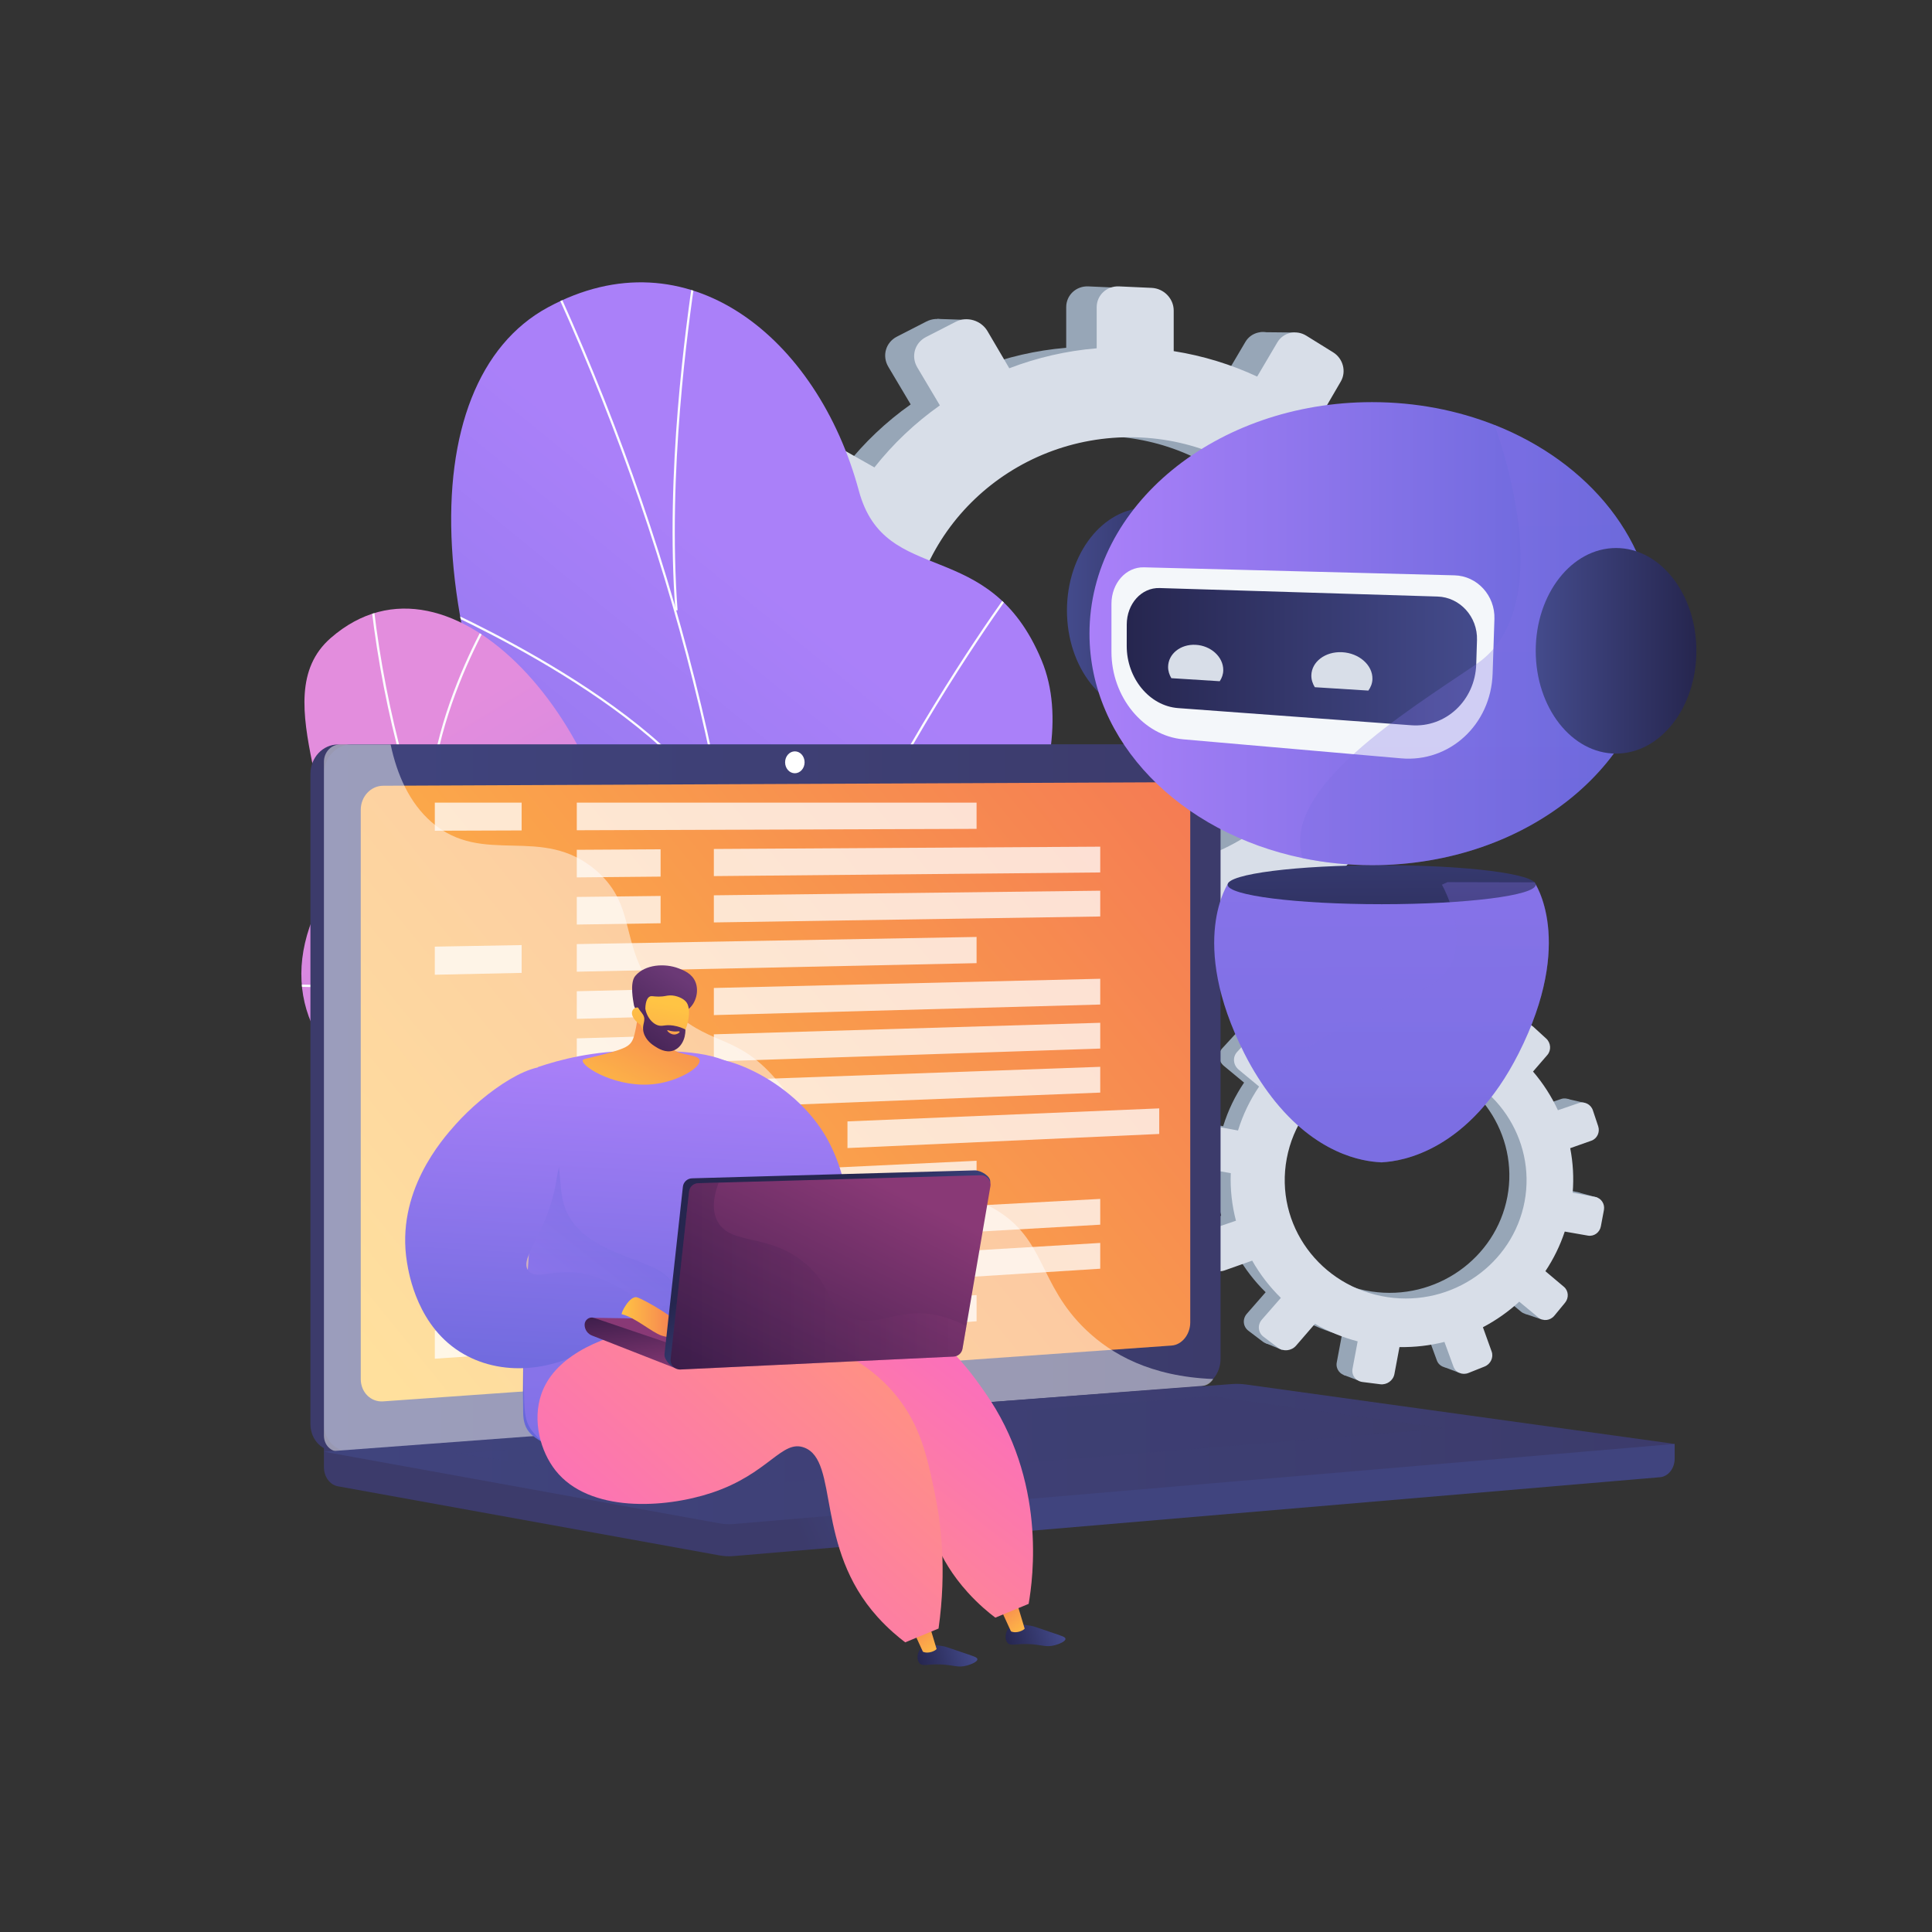 <svg enable-background="new 0 0 3710 3710" viewBox="0 0 3710 3710" xmlns="http://www.w3.org/2000/svg" xmlns:xlink="http://www.w3.org/1999/xlink"><rect x="0" y="0" width="3710" height="3710" fill="#333333" stroke="none"/><defs><path id="a" d="m1193.283 2568.647c-23.249 38.538-63.759 90.861-107.619 151.539l732.021 105.99c-81.882-222.916-197.317-457.023-24.915-844.096 80.906-181.647 295.936-501.005 207.428-713.979-100.834-242.638-300.325-137.865-350.942-325.716-79.113-293.608-329.039-497.857-597.533-351.939-264.993 144.014-256.097 670.206 93.071 1245.84 203.718 441.34 169.888 531.128 48.489 732.361z"/><linearGradient id="b" gradientUnits="userSpaceOnUse" x1="1727.44" x2="263.858" y1="1331.931" y2="3126.889"><stop offset="0" stop-color="#aa80f9"/><stop offset=".199" stop-color="#9b7bf2"/><stop offset=".996" stop-color="#6165d7"/></linearGradient><clipPath id="c"><use xlink:href="#a"/></clipPath><linearGradient id="d" gradientUnits="userSpaceOnUse" x1="717.718" x2="1818.585" y1="1447.922" y2="3260.232"><stop offset=".004" stop-color="#e38ddd"/><stop offset="1" stop-color="#9571f6"/></linearGradient><clipPath id="e"><use xlink:href="#V"/></clipPath><linearGradient id="f"><stop offset="0" stop-color="#40447e"/><stop offset=".996" stop-color="#3c3b6b"/></linearGradient><linearGradient id="g" gradientUnits="userSpaceOnUse" x1="1717.611" x2="1535.385" xlink:href="#f" y1="2872.666" y2="2949.2"/><linearGradient id="h" gradientUnits="userSpaceOnUse" x1="1421.119" x2="1232.181" xlink:href="#f" y1="2062.564" y2="2141.918"/><linearGradient id="i" gradientUnits="userSpaceOnUse" x1="622.049" x2="2343.84" xlink:href="#f" y1="2108.308" y2="2108.308"/><linearGradient id="j"><stop offset="0" stop-color="#ffc444"/><stop offset=".996" stop-color="#f36f56"/></linearGradient><linearGradient id="k" gradientUnits="userSpaceOnUse" x1="732.647" x2="2480.467" xlink:href="#j" y1="2663.383" y2="1240.109"/><linearGradient id="l" gradientUnits="userSpaceOnUse" x1="622.049" x2="3215.857" xlink:href="#f" y1="2792.211" y2="2792.211"/><linearGradient id="m" gradientUnits="userSpaceOnUse" x1="876.416" x2="2776.882" xlink:href="#f" y1="2770.763" y2="2770.763"/><linearGradient id="n"><stop offset="0" stop-color="#aa80f9"/><stop offset=".996" stop-color="#6165d7"/></linearGradient><linearGradient id="o" gradientUnits="userSpaceOnUse" x1="2645.265" x2="2659.859" xlink:href="#n" y1="30.403" y2="3444.798"/><linearGradient id="p"><stop offset="0" stop-color="#444b8c"/><stop offset=".996" stop-color="#26264f"/></linearGradient><linearGradient id="q" gradientUnits="userSpaceOnUse" x1="2652.059" x2="2654.089" xlink:href="#p" y1="1430.082" y2="1905.066"/><linearGradient id="r" gradientUnits="userSpaceOnUse" x1="2699.901" x2="2714.457" xlink:href="#n" y1="35.885" y2="3441.416"/><linearGradient id="s" gradientUnits="userSpaceOnUse" x1="2048.867" x2="2357.385" xlink:href="#p" y1="1172.333" y2="1172.333"/><linearGradient id="t" gradientUnits="userSpaceOnUse" x1="2092.122" x2="3177.34" xlink:href="#n" y1="1216.802" y2="1216.802"/><linearGradient id="u" gradientTransform="matrix(-1 0 0 1 7010.112 0)" gradientUnits="userSpaceOnUse" x1="4173.814" x2="4846.481" xlink:href="#p" y1="1261.1" y2="1261.1"/><linearGradient id="v" gradientUnits="userSpaceOnUse" x1="2823.174" x2="2846.039" xlink:href="#n" y1="-1788.862" y2="3560.547"/><linearGradient id="w" gradientUnits="userSpaceOnUse" x1="2949.031" x2="3257.549" xlink:href="#p" y1="1249.743" y2="1249.743"/><linearGradient id="x" gradientUnits="userSpaceOnUse" x1="1482.502" x2="1438.213" xlink:href="#n" y1="2045.09" y2="2821.322"/><linearGradient id="y" gradientTransform="matrix(-.964 .265 .265 .964 2192.85 -308.919)" gradientUnits="userSpaceOnUse" x1="1057.745" x2="1168.453" xlink:href="#p" y1="3270.764" y2="3270.764"/><linearGradient id="z" gradientTransform="matrix(-.98 .198 .198 .98 2204.06 -227.184)" gradientUnits="userSpaceOnUse" x1="892.419" x2="939.104" xlink:href="#j" y1="3257.282" y2="3160.654"/><linearGradient id="A" gradientTransform="matrix(-.964 .265 .265 .964 2192.85 -308.919)" gradientUnits="userSpaceOnUse" x1="1231.182" x2="1341.89" xlink:href="#p" y1="3263.628" y2="3263.628"/><linearGradient id="B" gradientTransform="matrix(-.98 .198 .198 .98 2204.06 -227.184)" gradientUnits="userSpaceOnUse" x1="1065.936" x2="1112.62" xlink:href="#j" y1="3262.136" y2="3165.509"/><linearGradient id="C" gradientUnits="userSpaceOnUse" x1="1288.211" x2="1243.922" xlink:href="#n" y1="2034.004" y2="2810.235"/><linearGradient id="D" gradientUnits="userSpaceOnUse" x1="1064.065" x2="1331.219" xlink:href="#n" y1="2649.232" y2="2310.951"/><linearGradient id="E" gradientUnits="userSpaceOnUse" x1="1028.516" x2="984.226" xlink:href="#n" y1="2019.187" y2="2795.42"/><linearGradient id="F"><stop offset="0" stop-color="#ff9085"/><stop offset="1" stop-color="#fb6fbb"/></linearGradient><linearGradient id="G" gradientUnits="userSpaceOnUse" x1="1446.68" x2="1818.619" xlink:href="#F" y1="3055.629" y2="2584.667"/><linearGradient id="H" gradientUnits="userSpaceOnUse" x1="1668.149" x2="1236.629" xlink:href="#F" y1="2620.643" y2="3098.634"/><linearGradient id="I"><stop offset="0" stop-color="#311944"/><stop offset="1" stop-color="#893976"/></linearGradient><linearGradient id="J" gradientUnits="userSpaceOnUse" x1="1465.12" x2="1404.534" xlink:href="#I" y1="2745.102" y2="2573.439"/><linearGradient id="K" gradientUnits="userSpaceOnUse" x1="1200.444" x2="1222.659" xlink:href="#I" y1="2496.389" y2="2649.876"/><linearGradient id="L" gradientUnits="userSpaceOnUse" x1="1193.78" x2="1319.335" xlink:href="#j" y1="2530.015" y2="2530.015"/><linearGradient id="M" gradientUnits="userSpaceOnUse" x1="1640.626" x2="1522.504" xlink:href="#p" y1="2509.832" y2="2342.099"/><linearGradient id="N" gradientUnits="userSpaceOnUse" x1="1414.047" x2="1672.551" xlink:href="#I" y1="2787.427" y2="2262.341"/><linearGradient id="O" gradientUnits="userSpaceOnUse" x1="1287.768" x2="1855.668" xlink:href="#I" y1="2450.409" y2="2450.409"/><linearGradient id="P" gradientTransform="matrix(.917 .399 -.399 .917 399.605 -184.894)" gradientUnits="userSpaceOnUse" x1="1644.184" x2="1656.691" xlink:href="#j" y1="1836.494" y2="1503.372"/><linearGradient id="Q"><stop offset="0" stop-color="#311944"/><stop offset="1" stop-color="#6b3976"/></linearGradient><linearGradient id="R" gradientTransform="matrix(-.969 -.248 -.248 .969 2456.19 427.305)" gradientUnits="userSpaceOnUse" x1="848.186" x2="763.395" xlink:href="#Q" y1="1900.185" y2="1684.833"/><linearGradient id="S" gradientTransform="matrix(.982 .189 -.189 .982 983.783 102.064)" gradientUnits="userSpaceOnUse" x1="628.077" x2="624.177" xlink:href="#j" y1="1735.879" y2="2050.066"/><linearGradient id="T" gradientTransform="matrix(-.969 -.248 -.248 .969 2456.19 427.305)" gradientUnits="userSpaceOnUse" x1="822.279" x2="737.407" xlink:href="#Q" y1="1910.493" y2="1694.931"/><linearGradient id="U" gradientTransform="matrix(-.969 -.248 -.248 .969 2456.19 427.305)" gradientUnits="userSpaceOnUse" x1="739.211" x2="743.625" y1="1780.607" y2="1819.957"><stop offset="0" stop-color="#ffc444"/><stop offset="1" stop-color="#f36f56"/></linearGradient><path id="V" d="m1198.119 1759.554c3.984 339.816 167.885 227.845 319.019 261.381 174.426 252.371 190.857 486.518-69.571 688.73l-290.182-43.426c-107.67-4.997-234.008-37.905-226.879-181.273 8.063-162.148 46.408-265.133-136.611-344.764-183.016-79.631-261.636-224.932-187.524-390.205 77.992-173.924-104.943-408.366 28.75-524.898 232.951-203.05 558.848 180.604 562.998 534.455z"/></defs><g fill="#97a6b7"><path d="m2767.283 1185.983-79.807.137c-5.497-52.717-18.172-103.321-37.03-150.862l67.477-39.132c18.441-10.695 24.747-34.815 14.117-53.931l-28.355-50.992c-10.695-19.233-34.445-26.296-53.08-15.72l-66.637 37.82c-31.014-43.461-68.029-82.646-109.955-116.35l38.327-65.839c10.998-18.891 4.474-43.752-14.605-55.59l-51.011-31.65c-19.285-11.965-44.027-6.309-55.229 12.693l-38.415 65.165c-49.359-22.991-102.697-39.577-158.955-48.473v-77.277c0-22.798-18.753-42.134-41.96-43.193l-62.108-2.834c-23.504-1.072-42.618 16.739-42.618 39.787v78.126c-57.992 4.832-113.897 17.868-166.451 38.04l-41.459-70.63c-12.183-20.756-39.243-28.803-60.479-17.912l-56.797 29.13c-21.478 11.016-28.853 36.938-16.43 57.834l42.956 72.26c-47.016 33.239-89.046 73.031-124.647 118.149l-77.699-43.96c-22.029-12.463-50.298-6.002-63.099 14.501l-34.158 54.708c-12.887 20.641-5.236 47.425 17.046 59.756l80.399 44.491c-22.293 51.341-37.352 106.375-43.903 163.919l-96.44.166c-25.955.045-47.066 19.718-47.066 43.94v64.418c0 24.222 21.111 43.596 47.066 43.273l99.002-1.232c8.358 56.197 24.867 109.696 48.326 159.365l-87.383 49.594c-22.282 12.646-29.933 39.539-17.046 59.997l34.158 54.225c12.802 20.322 41.071 26.383 63.099 13.607l88.383-51.256c35.314 41.768 76.385 78.467 121.961 109.012l-50.955 86.437c-12.422 21.072-5.048 46.89 16.43 57.601l56.797 28.326c21.236 10.591 48.296 2.16 60.479-18.768l50.535-86.809c49.901 17.6 102.711 28.77 157.375 32.626v96.774c0 23.048 19.114 40.589 42.618 39.183l62.108-3.714c23.206-1.388 41.96-20.99 41.96-43.787v-95.722c53.055-9.068 103.512-24.942 150.484-46.53l46.887 78.871c11.202 18.844 35.945 24.149 55.229 11.911l51.011-32.372c19.079-12.107 25.603-37.061 14.605-55.797l-45.515-77.542c40.741-32.242 77.012-69.541 107.867-110.795l75.913 42.01c18.635 10.312 42.385 2.913 53.08-16.471l28.355-51.394c10.63-19.267 4.324-43.297-14.117-53.731l-73.409-41.532c19.881-46.639 33.794-96.288 40.814-148.004l81.955-1.02c21.125-.263 38.2-18.11 38.2-39.863v-57.852c-.001-21.747-17.076-39.353-38.201-39.316zm-646.1 476.234c-236.148 8.763-433.768-174.512-433.768-409.641 0-235.128 197.62-420.929 433.768-415.185 228.123 5.549 407.441 188.951 407.441 409.808 0 220.859-179.318 406.553-407.441 415.018z"/><path d="m1856.944 614.339-56.841-1.96-19.6 50.961z"/><path d="m2420.569 637.859 65.543.654v48.347z"/><path d="m2670.355 871.076 65.334 2.64-16.334 36.587z"/><path d="m2772.93 1186.667 65.987 5.226-21.56 32.014z"/><path d="m2663.168 1639.433 64.028 9.146 7.84-52.267z"/><path d="m2418.165 1875.289 57.494 10.454 4.573-42.468z"/><path d="m2130.694 1977.21-51.614-9.146 44.428-65.988z"/><path d="m1851.064 1921.676-60.107-12.413 46.387-56.188z"/><path d="m1513.286 844.969 62.721 1.96-24.827 45.734z"/><path d="m1388.498 1336.935 57.494 8.494-4.574-47.041z"/><path d="m1511.979 1681.247 56.188 9.146 4.573-37.24z"/></g><path d="m2831.761 1191.165-80.468.138c-5.543-53.146-18.322-104.162-37.337-152.091l68.036-39.45c18.594-10.782 24.952-35.099 14.234-54.371l-28.59-51.407c-10.783-19.389-34.73-26.51-53.519-15.848l-67.19 38.128c-31.271-43.815-68.593-83.32-110.866-117.298l38.646-66.375c11.089-19.045 4.51-44.109-14.727-56.043l-51.434-31.907c-19.445-12.062-44.392-6.361-55.687 12.796l-38.733 65.696c-49.769-23.179-103.549-39.899-160.273-48.868v-77.907c0-22.983-18.909-42.477-42.308-43.545l-62.623-2.857c-23.698-1.081-42.971 16.875-42.971 40.111v78.763c-58.473 4.871-114.841 18.014-167.831 38.35l-41.802-71.206c-12.284-20.925-39.568-29.038-60.98-18.058l-57.268 29.367c-21.656 11.106-29.092 37.239-16.567 58.306l43.313 72.849c-47.406 33.51-89.785 73.626-125.68 119.112l-78.343-44.318c-22.211-12.565-50.715-6.051-63.622 14.62l-34.441 55.154c-12.994 20.809-5.28 47.812 17.187 60.243l81.066 44.854c-22.478 51.759-37.661 107.242-44.267 165.254l-97.24.167c-26.171.045-47.456 19.878-47.456 44.298v64.943c0 24.42 21.286 43.951 47.456 43.625l99.822-1.242c8.427 56.655 25.073 110.59 48.727 160.663l-88.108 49.999c-22.467 12.749-30.181 39.861-17.187 60.486l34.441 54.667c12.908 20.487 41.411 26.598 63.622 13.718l89.116-51.674c35.607 42.108 77.019 79.106 122.973 109.9l-51.378 87.142c-12.525 21.244-5.09 47.272 16.567 58.071l57.268 28.556c21.413 10.677 48.697 2.177 60.981-18.921l50.954-87.516c50.315 17.744 103.563 29.005 158.68 32.892v97.562c0 23.235 19.272 40.919 42.971 39.502l62.623-3.744c23.399-1.399 42.308-21.161 42.308-44.144v-96.502c53.495-9.142 104.37-25.145 151.731-46.909l47.275 79.514c11.295 18.998 36.242 24.346 55.687 12.008l51.434-32.636c19.237-12.206 25.815-37.363 14.726-56.251l-45.893-78.173c41.079-32.504 77.65-70.108 108.761-111.698l76.542 42.352c18.79 10.396 42.736 2.936 53.519-16.606l28.59-51.813c10.718-19.423 4.36-43.65-14.234-54.168l-74.018-41.871c20.045-47.019 34.074-97.072 41.153-149.209l82.634-1.028c21.301-.265 38.517-18.258 38.517-40.188v-58.323c-.002-21.929-17.218-39.678-38.519-39.641zm-651.455 480.114c-238.105 8.834-437.363-175.934-437.363-412.978 0-237.043 199.258-424.358 437.363-418.567 230.014 5.595 410.818 190.491 410.818 413.147 0 222.657-180.805 409.864-410.818 418.398z" fill="#d8dee8"/><path d="m3029.137 2289.158-42.934-7.984c2.366-28.906.659-57.4-4.683-84.871l40.24-14.232c10.997-3.89 16.824-16.225 13.037-27.579l-10.101-30.286c-3.81-11.423-15.869-17.62-26.959-13.813l-39.656 13.612c-12.292-26.504-28.241-51.315-47.386-73.674l27.26-31.538c7.822-9.049 6.823-23.078-2.242-31.37l-24.238-22.171c-9.163-8.382-23.04-7.838-30.984 1.25l-27.239 31.167c-24.224-17.348-51.234-31.653-80.591-42.118l7.802-41.559c2.302-12.26-5.831-24.553-18.205-27.465l-33.115-7.795c-12.532-2.95-24.61 4.699-26.937 17.094l-7.888 42.016c-31.676-3.257-63.057-1.89-93.357 3.652l-15.165-42.171c-4.456-12.392-18.197-19.452-30.717-15.739l-33.486 9.932c-12.663 3.756-19.246 16.952-14.675 29.444l15.806 43.198c-28.641 13.129-55.262 30.285-78.963 50.955l-37.348-31.486c-10.589-8.927-26.444-8.306-35.399 1.428l-23.893 25.973c-9.014 9.799-7.604 24.976 3.134 33.858l38.746 32.045c-17.173 25.36-30.828 53.437-40.161 83.722l-51.882-9.648c-13.963-2.596-27.303 5.852-29.748 18.879l-6.504 34.644c-2.446 13.027 6.952 25.577 20.943 28.024l53.367 9.333c-1.179 31.066 2.298 61.505 9.9 90.585l-52.002 17.849c-13.26 4.551-20.09 18.242-15.225 30.545l12.895 32.611c4.833 12.221 19.424 18.335 32.561 13.689l52.707-18.642c14.774 26.028 33.157 49.911 54.584 70.94l-36.131 41.341c-8.808 10.078-7.449 24.708 3.021 32.636l27.685 20.968c10.352 7.84 25.755 6.038 34.42-3.987l35.942-41.583c25.059 14.504 52.333 25.843 81.342 33.436l-9.771 52.044c-2.327 12.395 6.182 23.758 18.964 25.375l33.777 4.273c12.62 1.597 24.685-7.052 26.987-19.312l9.665-51.479c29.448.48 58.187-2.962 85.627-9.83l17.252 47.15c4.122 11.265 16.893 16.616 28.5 11.982l30.702-12.259c11.483-4.585 17.511-17.346 13.488-28.533l-16.649-46.297c25.166-13.226 48.438-29.623 69.196-48.694l36.584 30.257c8.98 7.427 22.5 5.846 30.209-3.499l20.438-24.777c7.662-9.288 6.697-22.848-2.167-30.321l-35.286-29.748c15.4-23.075 27.896-48.371 36.893-75.475l44.178 7.726c11.388 1.992 22.372-5.883 24.568-17.581l5.841-31.112c2.196-11.7-5.209-22.892-16.574-25.005zm-395.552 190.883c-127.884-19.13-215.659-137.647-191.919-264.098s148.778-206.421 275.197-179.489c122.123 26.017 200.042 142.754 177.744 261.53-22.299 118.776-137.484 200.537-261.022 182.057z" fill="#97a6b7"/><path d="m2597.277 1889.819-30.371-6.793-15.686 25.427z" fill="#97a6b7"/><path d="m2898.017 1959.374 35.183 6.969-4.881 26.001z" fill="#97a6b7"/><path d="m3008.804 2110.017 34.87 8.015-12.478 18.028z" fill="#97a6b7"/><path d="m3032.105 2290.096 34.96 9.473-14.827 15.04z" fill="#97a6b7"/><path d="m2927.362 2522.509 33.511 11.384 9.493-27.318z" fill="#97a6b7"/><path d="m2771.788 2624.615 29.864 11.427 6.748-22.377z" fill="#97a6b7"/><path d="m2606.897 2650.403-26.834-10.13 30.555-31.002z" fill="#97a6b7"/><path d="m2462.12 2592.305-31.072-12.745 30.62-25.534z" fill="#97a6b7"/><path d="m2389.174 1979.153 33.533 7.387-17.969 22.089z" fill="#97a6b7"/><path d="m2272.393 2231.131 30.062 10.373 2.29-25.76z" fill="#97a6b7"/><path d="m2304.037 2428.767 29.294 10.592 6.22-19.566z" fill="#97a6b7"/><path d="m3063.29 2298.455-43.289-8.05c2.385-29.141.663-57.868-4.724-85.563l40.573-14.347c11.088-3.921 16.963-16.357 13.144-27.803l-10.185-30.533c-3.842-11.516-16.001-17.764-27.182-13.926l-39.984 13.721c-12.394-26.721-28.477-51.734-47.78-74.276l27.485-31.794c7.886-9.123 6.879-23.266-2.261-31.626l-24.439-22.353c-9.239-8.45-23.231-7.903-31.24 1.259l-27.464 31.42c-24.425-17.49-51.659-31.912-81.26-42.463l7.866-41.898c2.321-12.36-5.88-24.753-18.356-27.69l-33.39-7.859c-12.636-2.974-24.813 4.737-27.159 17.233l-7.952 42.358c-31.938-3.284-63.58-1.907-94.131 3.679l-15.292-42.515c-4.494-12.494-18.348-19.611-30.972-15.868l-33.764 10.012c-12.768 3.786-19.405 17.089-14.796 29.684l15.938 43.551c-28.878 13.235-55.719 30.531-79.616 51.369l-37.658-31.744c-10.677-9-26.663-8.374-35.692 1.439l-24.091 26.184c-9.089 9.879-7.667 25.18 3.161 34.134l39.068 32.307c-17.314 25.566-31.082 53.872-40.491 84.403l-52.312-9.728c-14.079-2.618-27.529 5.899-29.994 19.032l-6.557 34.926c-2.466 13.133 7.01 25.786 21.117 28.253l53.809 9.411c-1.188 31.32 2.318 62.006 9.984 91.323l-52.432 17.993c-13.37 4.588-20.256 18.39-15.35 30.794l13.003 32.877c4.873 12.321 19.585 18.485 32.831 13.801l53.143-18.792c14.897 26.24 33.433 50.319 55.038 71.52l-36.429 41.677c-8.881 10.16-7.51 24.909 3.046 32.903l27.915 21.139c10.438 7.904 25.969 6.087 34.705-4.019l36.239-41.921c25.267 14.623 52.767 26.055 82.016 33.71l-9.85 52.469c-2.346 12.496 6.233 23.952 19.121 25.583l34.056 4.309c12.725 1.61 24.889-7.108 27.21-19.469l9.743-51.898c29.692.484 58.668-2.985 86.336-9.908l17.396 47.535c4.156 11.357 17.033 16.752 28.736 12.08l30.956-12.358c11.578-4.622 17.656-17.487 13.599-28.765l-16.788-46.675c25.374-13.333 48.838-29.864 69.769-49.089l36.888 30.505c9.055 7.488 22.687 5.894 30.459-3.527l20.607-24.978c7.725-9.364 6.752-23.035-2.186-30.569l-35.579-29.991c15.528-23.263 28.126-48.765 37.197-76.089l44.544 7.79c11.482 2.008 22.557-5.93 24.771-17.724l5.889-31.366c2.213-11.795-5.254-23.079-16.713-25.209zm-398.824 192.429c-128.944-19.289-217.448-138.774-193.516-266.256 23.933-127.481 150.005-208.1 277.472-180.945 123.135 26.232 201.703 143.923 179.223 263.667s-138.617 202.167-263.179 183.534z" fill="#d8dee8"/><use fill="url(#b)" xlink:href="#a"/><g clip-path="url(#c)" fill="#fcfdfe"><path d="m1470.251 2732.569c5.286-96.137 5.398-187.079 5.516-283.364l.045-32.101c-2.8-46.367-4.302-92.16-5.754-136.446-3.279-99.998-6.377-194.453-23.303-294.728-.327-5.857-.358-11.545-.387-17.571-.111-21.515-.229-43.761-12.716-65.031l-.287-.884c-50.31-530.353-210.864-1059.211-477.202-1571.877l3.808-1.977c266.511 513.001 427.207 1042.235 477.622 1572.979 12.835 22.147 12.955 45.845 13.063 66.768.032 5.971.06 11.611.358 17.121 16.945 100.317 20.047 194.912 23.332 295.06 1.451 44.256 2.953 90.02 5.755 136.461l-.045 32.233c-.116 96.341-.229 187.341-5.521 283.594z"/><path d="m1465.319 2262.278c-4.702-250.815 127.589-548.75 239.394-754.522 121.08-222.841 244.879-388.599 246.116-390.245l3.433 2.573c-1.235 1.647-124.877 167.197-245.809 389.773-111.546 205.303-243.528 502.478-238.845 752.342z"/><path d="m1296.861 1172.23c-19.82-265.874 20.95-549.493 34.348-642.692 2.561-17.827 4.254-29.604 4.178-31.892l4.288-.144c.086 2.561-1.233 11.859-4.221 32.649-13.381 93.085-54.1 376.354-34.315 641.76z"/><path d="m1392.497 1597.377c-89.722-229.057-558.778-432.149-563.505-434.174l1.688-3.943c4.744 2.03 475.442 205.844 565.811 436.555z"/></g><use fill="url(#d)" xlink:href="#V"/><g clip-path="url(#e)" fill="#fcfdfe"><path d="m1270.161 2367.679c-121.153-132.543-226.121-279.829-311.989-437.769-86.606-159.304-152.621-327.329-196.204-499.414-24.992-98.676-42.635-199.21-52.436-298.808l4.366-.427c9.784 99.377 27.387 199.693 52.326 298.159 43.493 171.728 109.371 339.411 195.807 498.393 85.698 157.628 190.46 304.626 311.371 436.905z"/><path d="m957.831 2554.319-1.992-3.913c53.896-27.455 117.471-48.865 188.961-63.636 34.066-7.039 67.906-11.685 100.582-13.807l.286 4.381c-32.474 2.107-66.113 6.725-99.978 13.727-71.11 14.69-134.313 35.971-187.859 63.248z"/><path d="m1014.662 2026.867c-149.844-144.95-468.815-131.703-472.012-131.532l-.206-4.386c3.232-.141 324.059-13.514 475.272 132.764z"/><path d="m829.891 1648.571c-44.851-231.244 128.459-498.47 130.214-501.141l3.667 2.41c-1.746 2.658-174.079 268.421-129.571 497.897z"/></g><path d="m3215.857 2772.76-2593.807-22.798v67.456c0 18.309 11.313 33.877 26.635 36.651l733.451 132.832c8.704 1.576 17.531 1.995 26.315 1.247l1779.219-151.45c15.884-1.352 28.187-16.969 28.187-35.779z" fill="url(#g)"/><path d="m2274.574 2663.411-1625.702 123.402c-29.091 2.208-52.744-21.256-52.744-52.414v-1248.322c0-31.158 23.653-56.417 52.744-56.417h1625.703c23.967 0 43.344 22.833 43.344 51v1128.46c-.001 28.166-19.378 52.471-43.345 54.291z" fill="url(#h)"/><path d="m2300.496 2663.411-1625.702 123.402c-29.092 2.208-52.744-21.256-52.744-52.414v-1248.322c0-31.158 23.653-56.417 52.744-56.417h1625.702c23.967 0 43.344 22.833 43.344 51v1128.46c0 28.166-19.377 52.471-43.344 54.291z" fill="url(#i)"/><path d="m2249.851 2583.852-1514.172 107.191c-23.674 1.676-42.912-17.583-42.912-43.019v-1092.907c0-25.436 19.238-46.143 42.912-46.248l1514.172-6.731c19.771-.088 35.763 18.622 35.763 41.791v995.443c0 23.167-15.992 43.081-35.763 44.48z" fill="url(#k)"/><path d="m1545.06 1463.805c0 11.599-8.367 21.029-18.7 21.063-10.346.034-18.741-9.363-18.741-20.988s8.396-21.056 18.741-21.064c10.333-.008 18.7 9.389 18.7 20.989z" fill="#fff"/><path d="m1908.809 2321.039c-125.327-72.43-223.871 19.347-318.974-71.205-57.657-54.899-29.35-95.837-100.296-177.877-78.578-90.866-129.737-60.321-208.706-142.101-99.852-103.405-49.911-183.857-135.922-258.099-104.342-90.066-216.869-6.704-316.195-93.08-42.84-37.255-66.346-91.416-78.62-149.017h-97.186c-17.03 0-30.86 14.826-30.86 33.115v1293.993c0 18.289 13.83 32.061 30.86 30.762l1656.857-126.324c8.131-.62 15.341-5.719 19.968-13.112-121.286-4.748-195.799-48.421-243.43-93.568-93.178-88.32-77.016-175.418-177.496-233.487z" fill="#fff" opacity=".48"/><path d="m2365.292 2657.814-1743.243 129.893 760.086 137.655c8.704 1.576 17.531 1.995 26.315 1.247l1807.406-153.849-822.834-114.063c-9.202-1.276-18.483-1.572-27.73-.883z" fill="url(#l)"/><path d="m876.416 2790.973 1451.301-109.75 449.165 61.762-1438.799 117.319z" fill="url(#m)" opacity=".3"/><g fill="#fff" opacity=".75"><path d="m1001.694 1594.687-166.735.582v-53.958h166.735z"/><path d="m1875.315 1591.637-767.712 2.68v-53.006h767.712z"/><path d="m1268.538 1683.339-160.935 1.522v-53.007l160.935-.959z"/><path d="m2112.77 1675.357-741.975 7.015v-52.087l741.975-4.425z"/><path d="m1268.538 1772.923-160.935 2.481v-53.006l160.935-1.92z"/><path d="m2112.77 1759.906-741.975 11.44v-52.087l741.975-8.85z"/><path d="m1001.694 1868.212-166.735 3.565v-53.958l166.735-2.983z"/><path d="m1875.315 1849.532-767.712 16.416v-53.007l767.712-13.735z"/><path d="m1268.538 1952.09-160.935 4.401v-53.006l160.935-3.839z"/><path d="m2112.77 1929.003-741.975 20.29v-52.087l741.975-17.7z"/><path d="m1268.538 2041.673-160.935 5.361v-53.006l160.935-4.799z"/><path d="m2112.77 2013.552-741.975 24.715v-52.087l741.975-22.125z"/><path d="m1268.538 2131.257-160.935 6.32v-53.006l160.935-5.758z"/><path d="m2112.77 2098.101-741.975 29.14v-52.088l741.975-26.549z"/><path d="m1528.636 2209.074-155.381 7.03v-52.08l155.381-6.486z"/><path d="m2226.071 2177.524-598.677 27.083v-51.192l598.677-24.993z"/><path d="m1001.694 2324.087-166.735 8.537v-53.958l166.735-7.955z"/><path d="m1875.315 2279.356-767.712 39.308v-53.006l767.712-36.628z"/><path d="m1268.538 2400.008-160.935 9.2v-53.007l160.935-8.638z"/><path d="m2112.77 2351.747-741.975 42.415v-52.088l741.975-39.824z"/><path d="m1268.538 2489.591-160.935 10.16v-53.007l160.935-9.598z"/><path d="m2112.77 2436.295-741.975 46.841v-52.088l741.975-44.25z"/><path d="m1001.694 2597.612-166.735 11.52v-53.958l166.735-10.938z"/><path d="m1875.315 2537.251-767.712 53.043v-53.006l767.712-50.363z"/></g><path d="m2915.91 2023.239c-94.691 186.888-223.458 206.74-261.428 208.628v.152s1.106.091-1.726.031c-2.832.061-1.726-.031-1.726-.031v-.152c-34.519-1.553-124.14-15.376-209.119-125.353-17.934-23.201-35.717-50.696-52.22-83.275-110.007-217.092-30.018-328.896-30.018-328.896l291.357-.7v-.031l1.726.031 1.726-.031v.031l124.14.305 167.706.395s79.589 111.804-30.418 328.896z" fill="url(#o)"/><ellipse cx="2653.208" cy="1698.872" fill="url(#q)" rx="295.823" ry="37.468"/><path d="m2915.91 2023.239c-94.691 186.888-223.458 206.74-261.428 208.628v.152s1.106.091-1.726.031c-2.832.061-1.726-.031-1.726-.031v-.152c-34.519-1.553-124.14-15.376-209.119-125.353.488-101.269 235.45-170.081 308.859-217.031 92.865-59.373 18.146-190.603 18.146-190.603 3.593-1.705 7.094-3.349 10.595-4.932l167.262.395c-.001 0 79.144 111.804-30.863 328.896z" fill="url(#r)" opacity=".3"/><ellipse cx="2203.126" cy="1172.333" fill="url(#s)" rx="154.259" ry="197.385"/><path d="m3177.34 1216.802c0 245.56-242.942 444.596-542.61 444.596-46.036 0-90.702-4.688-133.39-13.548-235.178-48.687-409.218-223.212-409.218-431.048 0-245.531 242.942-444.597 542.608-444.597 84.189 0 163.9 15.711 235.027 43.753 181.986 71.765 307.583 224.308 307.583 400.844z" fill="url(#t)"/><path d="m2272.385 1419.749 418.37 36.514c92.486 8.072 172.27-64.277 175.505-162.617l3.452-104.932c1.485-45.138-33.075-82.786-76.609-83.908l-596.407-15.381c-34.636-.893-62.382 30.587-62.382 70.177v92.109c-.001 86.42 60.923 161.305 138.071 168.038z" fill="#f4f7fa"/><path d="m2262.343 1359.744 447.662 32.954c66.114 4.867 122.599-47.391 124.794-117.218l1.457-46.344c1.407-44.78-32.774-82.293-75.775-83.607l-533.677-16.315c-34.994-1.07-63.067 30.379-63.119 70.102l-.054 41.13c-.081 62.006 43.657 115.245 98.712 119.298z" fill="url(#u)"/><path d="m2524.793 1319.642c-4.213-6.925-6.762-14.573-6.623-22.657.452-26.207 26.715-46.19 58.991-44.56 32.65 1.649 58.907 24.732 58.305 51.482-.186 8.251-3.147 15.716-7.795 22.216z" fill="#d8dee8"/><path d="m2249.33 1302.291c-3.881-6.576-6.274-13.846-6.236-21.537.122-24.933 23.619-44.006 52.773-42.533 29.469 1.488 53.397 23.36 53.152 48.784-.076 7.843-2.662 14.947-6.78 21.139z" fill="#d8dee8"/><path d="m3177.34 1216.802c0 245.56-242.942 444.596-542.61 444.596-46.036 0-90.702-4.688-133.39-13.548-42.201-133.209 196.295-279.297 333.463-372.376 168.041-114.026 34.954-459.516 34.954-459.516 181.986 71.765 307.583 224.308 307.583 400.844z" fill="url(#v)" opacity=".3"/><ellipse cx="3103.29" cy="1249.743" fill="url(#w)" rx="154.259" ry="197.385"/><path d="m1606.389 2393.228c36.573-20.269 25.866-135.304-23.751-216.137-70.452-114.774-224.86-169.565-256.515-135.382-32.396 34.983 60.857 166.304 76.005 187.636 54.951 77.384 161.001 187.859 204.261 163.883z" fill="url(#x)"/><path d="m1937.175 3126.404c-6.83 7.542-8.386 21.429-2.448 28.271 5.837 6.726 14.615 1.681 39.51 2.425 26.666.798 33.628 7.094 51.749 2.095 7.321-2.024 20.251-6.932 20.006-12.16-.173-3.677-6.756-5.574-28.741-12.941-31.207-10.454-31.07-11.025-37.697-12.122-16.646-2.758-33.358-5.526-42.379 4.432z" fill="url(#y)"/><path d="m1954.26 3082.91 13.375 44.49c-1.012 2.386-14.608 10.347-26.277 5.304l-19.863-43.18z" fill="url(#z)"/><path d="m1768.056 3165.5c-6.831 7.542-8.387 21.43-2.448 28.272 5.837 6.727 14.615 1.683 39.509 2.424 26.666.797 33.628 7.094 51.749 2.096 7.322-2.024 20.251-6.932 20.006-12.161-.172-3.675-6.756-5.573-28.741-12.939-31.207-10.455-31.069-11.025-37.697-12.123-16.645-2.757-33.359-5.527-42.378 4.431z" fill="url(#A)"/><path d="m1785.14 3122.008 13.375 44.49c-1.011 2.386-14.607 10.346-26.276 5.303l-19.863-43.18z" fill="url(#B)"/><path d="m1032.792 2049.147c42.432-14.46 107.277-31.265 187.148-31.255 89.925.01 162.144.018 212.01 42.52 121.024 103.15-14.433 350.219 54.958 533.185 7.6 20.04 29.716 83.573 10.481 152.096-3.545 12.63-10.847 23.575-23.332 42.103-73.305 108.756-279.216 117.669-373.542 23.376-49.852-49.835-94.675-40.708-95.874-97.572-4.731-224.456 30.094-448.346 28.151-664.453z" fill="url(#C)"/><path d="m1084.993 2319.312c-17.142-46.934.62-100.66-37.6-124.113-14.006-8.594-31.413-12.236-50.375-11.818 2.268 164.973 5.515 329.789 9.528 501.96 1.326 56.865 8.436 59.679 63.558 109.515 63.869 57.742 173.934 76.592 268.336 57.7-123.636-76.034-211.85-154.796-199.215-222.307 14.713-78.623 158.694-101.839 152.9-157.739-6.141-59.245-169.66-50.595-207.132-153.198z" fill="url(#D)" opacity=".4"/><path d="m1072.114 2054.223c-41.565-28.062-141.711 42.706-197.225 105-25.802 28.95-115.638 129.748-93.318 265.155 3.636 22.066 20.383 125.232 108.698 175.766 79.073 45.248 185.846 33.609 271.394-30.475 11.689-10.374 23.382-20.745 35.074-31.121 11.502-12.431 23.005-24.863 34.506-37.297-18.081-15.04-48.802-36.736-91.944-50.656-65.742-21.213-108.963 10.26-124.686-10.459-19.358-25.509 39.574-73.035 55.038-181.157 4.17-29.178 48.891-173.411 2.463-204.756z" fill="url(#E)"/><path d="m1140.298 2760.249c-27.468 89.388 23.389 53.048 126.964 2.02 109.085-53.743 347.536-130.922 450.283-29.83 76.523 75.292 22.391 194.338 140.784 325.375 20.855 23.082 40.621 39.204 52.973 48.559 21.336-8.829 42.672-17.656 64.009-26.486 8.371-48.886 34.739-237.342-83.873-406.125-28.677-40.806-83.225-119.152-176.576-152.296-252.374-89.601-549.234 156.341-574.564 238.783z" fill="url(#G)"/><path d="m1039.591 2676.85c-17.783 51.343-1.777 110.349 27.279 147.009 64.5 81.38 209.3 72.82 299.743 42.766 110.047-36.565 134.626-103.158 177.902-86.791 67.247 25.435 19.4 191.027 140.785 325.376 20.855 23.081 40.621 39.2 52.972 48.56 21.335-8.831 42.672-17.658 64.008-26.49 16.115-113.837 4.339-205.046-7.932-263.306-14.073-66.809-26.68-126.661-73.753-184.383-58.486-71.715-134.911-96.902-178.763-110.73-185.527-58.502-456.038-25.413-502.241 107.989z" fill="url(#H)"/><path d="m1641.142 2538.039-500.844-7.476 133.182 64.276 368.944-24.147z" fill="url(#J)"/><path d="m1122.622 2543.871v.004c0 9.372 5.867 17.745 14.675 20.948l160.037 62.739.728-43.497-157.764-53.503c-8.853-2.543-17.676 4.101-17.676 13.309z" fill="url(#K)"/><path d="m1194.126 2523.77c-3.073-.685 14.976-36.648 29.145-32.498 14.166 4.151 83.465 44.312 89.763 60.85 6.3 16.536 6.3 16.536 6.3 16.536s-30.228 2.363-48.976-3.936c-18.747-6.3-51.235-35.379-76.232-40.952z" fill="url(#L)"/><path d="m1311.347 2278.882-35.302 321.441c-1.219 11.091 14.309 27.616 25.454 27.088l517.9-31.794c8.511-.405 15.596-6.667 17.036-15.064l65.003-310.455c1.94-11.297-18.368-22.966-29.828-22.646l-542.726 15.261c-9.062.254-16.547 7.155-17.537 16.169z" fill="url(#M)"/><path d="m1323.184 2288.252-35.306 321.443c-1.216 11.092 7.764 20.647 18.91 20.122l524.449-24.828c8.51-.403 15.594-6.669 17.037-15.063l53.579-311.875c1.941-11.3-6.945-21.549-18.405-21.226l-542.727 15.26c-9.061.254-16.548 7.157-17.537 16.167z" fill="url(#N)"/><path d="m1631.14 2529.667c-45.793-19.408-29.629-56.421-83.705-102.54-71.339-60.843-144.052-34.457-169.507-81.615-7.926-14.688-11.714-37.542 2.095-74.531l-39.301 1.104c-9.062.253-16.549 7.156-17.538 16.167l-35.306 321.443c-1.214 11.091 7.765 20.647 18.91 20.122l524.449-24.828c8.51-.403 15.594-6.666 17.037-15.063l7.393-43.036c-15.913-8.855-34.927-16.908-57.114-21.408-76.941-15.607-114.691 26.53-167.413 4.185z" fill="url(#O)" opacity=".3"/><path d="m1228.338 1895.035c.278 33.338-3.441 59.777-6.959 77.883-4.03 20.746-6.934 26.105-10.641 30.453-5.579 6.548-14.034 12.038-61.806 23.884-25.996 6.444-29.34 6.269-29.916 8.849-2.8 12.585 68.087 55.476 141.322 45.14 44.822-6.327 85.602-31.898 83.1-45.327-2.519-13.515-47.292-6.262-60.636-30.712-9.281-17.009 1.124-41.154 13.424-61.151-11.914-22.32-55.977-26.699-67.888-49.019z" fill="url(#P)"/><path d="m1322.394 1937.425c13.778-10.931 20.592-34.505 12.704-52.584-6.787-15.556-22.28-21.556-31.555-25.153-26.877-10.416-64.852-7.954-83.656 14.383-11.142 13.237-3.733 48.7-2.762 54.981 1.101 7.104 5.541 10.599 8.92 16.633 4.682 8.369 11.969 21.632 23.751 43.708 2.644-4.92 6.277-10.917 11.194-17.163 1.893-2.404 9.417-11.758 18.914-18.667 19.029-13.851 29.429-5.777 42.49-16.138z" fill="url(#R)"/><path d="m1230.276 1968.324s10.433 34.631 47.318 41.717c33.024 6.344 56.745-65.242 40.03-86.098-5.578-6.957-18.88-12.707-30.97-12.484-7.142.133-10.116 2.31-21.787 2.298-10.769-.01-13.325-1.869-17.037-.101-4.642 2.214-9.478 9.345-8.664 32.289-4.563-7.886-11.372-12.23-17.289-11.115-.944.18-3.568 1.115-5.422 3.087-6.707 7.134-1.877 19.735 13.821 30.407z" fill="url(#S)"/><path d="m1247.494 1908.918c1.263 1.575-5.047 6.172-7.557 14.348-4.875 15.871 6.355 39.371 22.504 45.322 9.548 3.518 13.781-1.687 30.426.82 10.305 1.552 18.323 5.003 23.276 7.518.505 18.931-8.855 35.238-22.744 40.317-14.953 5.468-29.751-4.066-35.938-8.054-4.138-2.667-17.409-11.18-21.526-26.455-4.287-15.918 5.639-22.255-.981-33.989-3.338-5.919-8.807-9.53-12.267-20.207-.94-2.901-1.427-5.377-1.688-7.026 10.691-6.694 24.669-14.876 26.495-12.594z" fill="url(#T)"/><path d="m1302.656 1980.383s-7.968 1.837-19.909-2c-.581-.189-1.277-.185-1.431.102-.578 1.077 5.855 8.256 13.542 8.108 5.459-.107 10.672-3.89 10.307-5.294-.158-.59-1.325-.823-2.509-.916z" fill="url(#U)"/></svg>